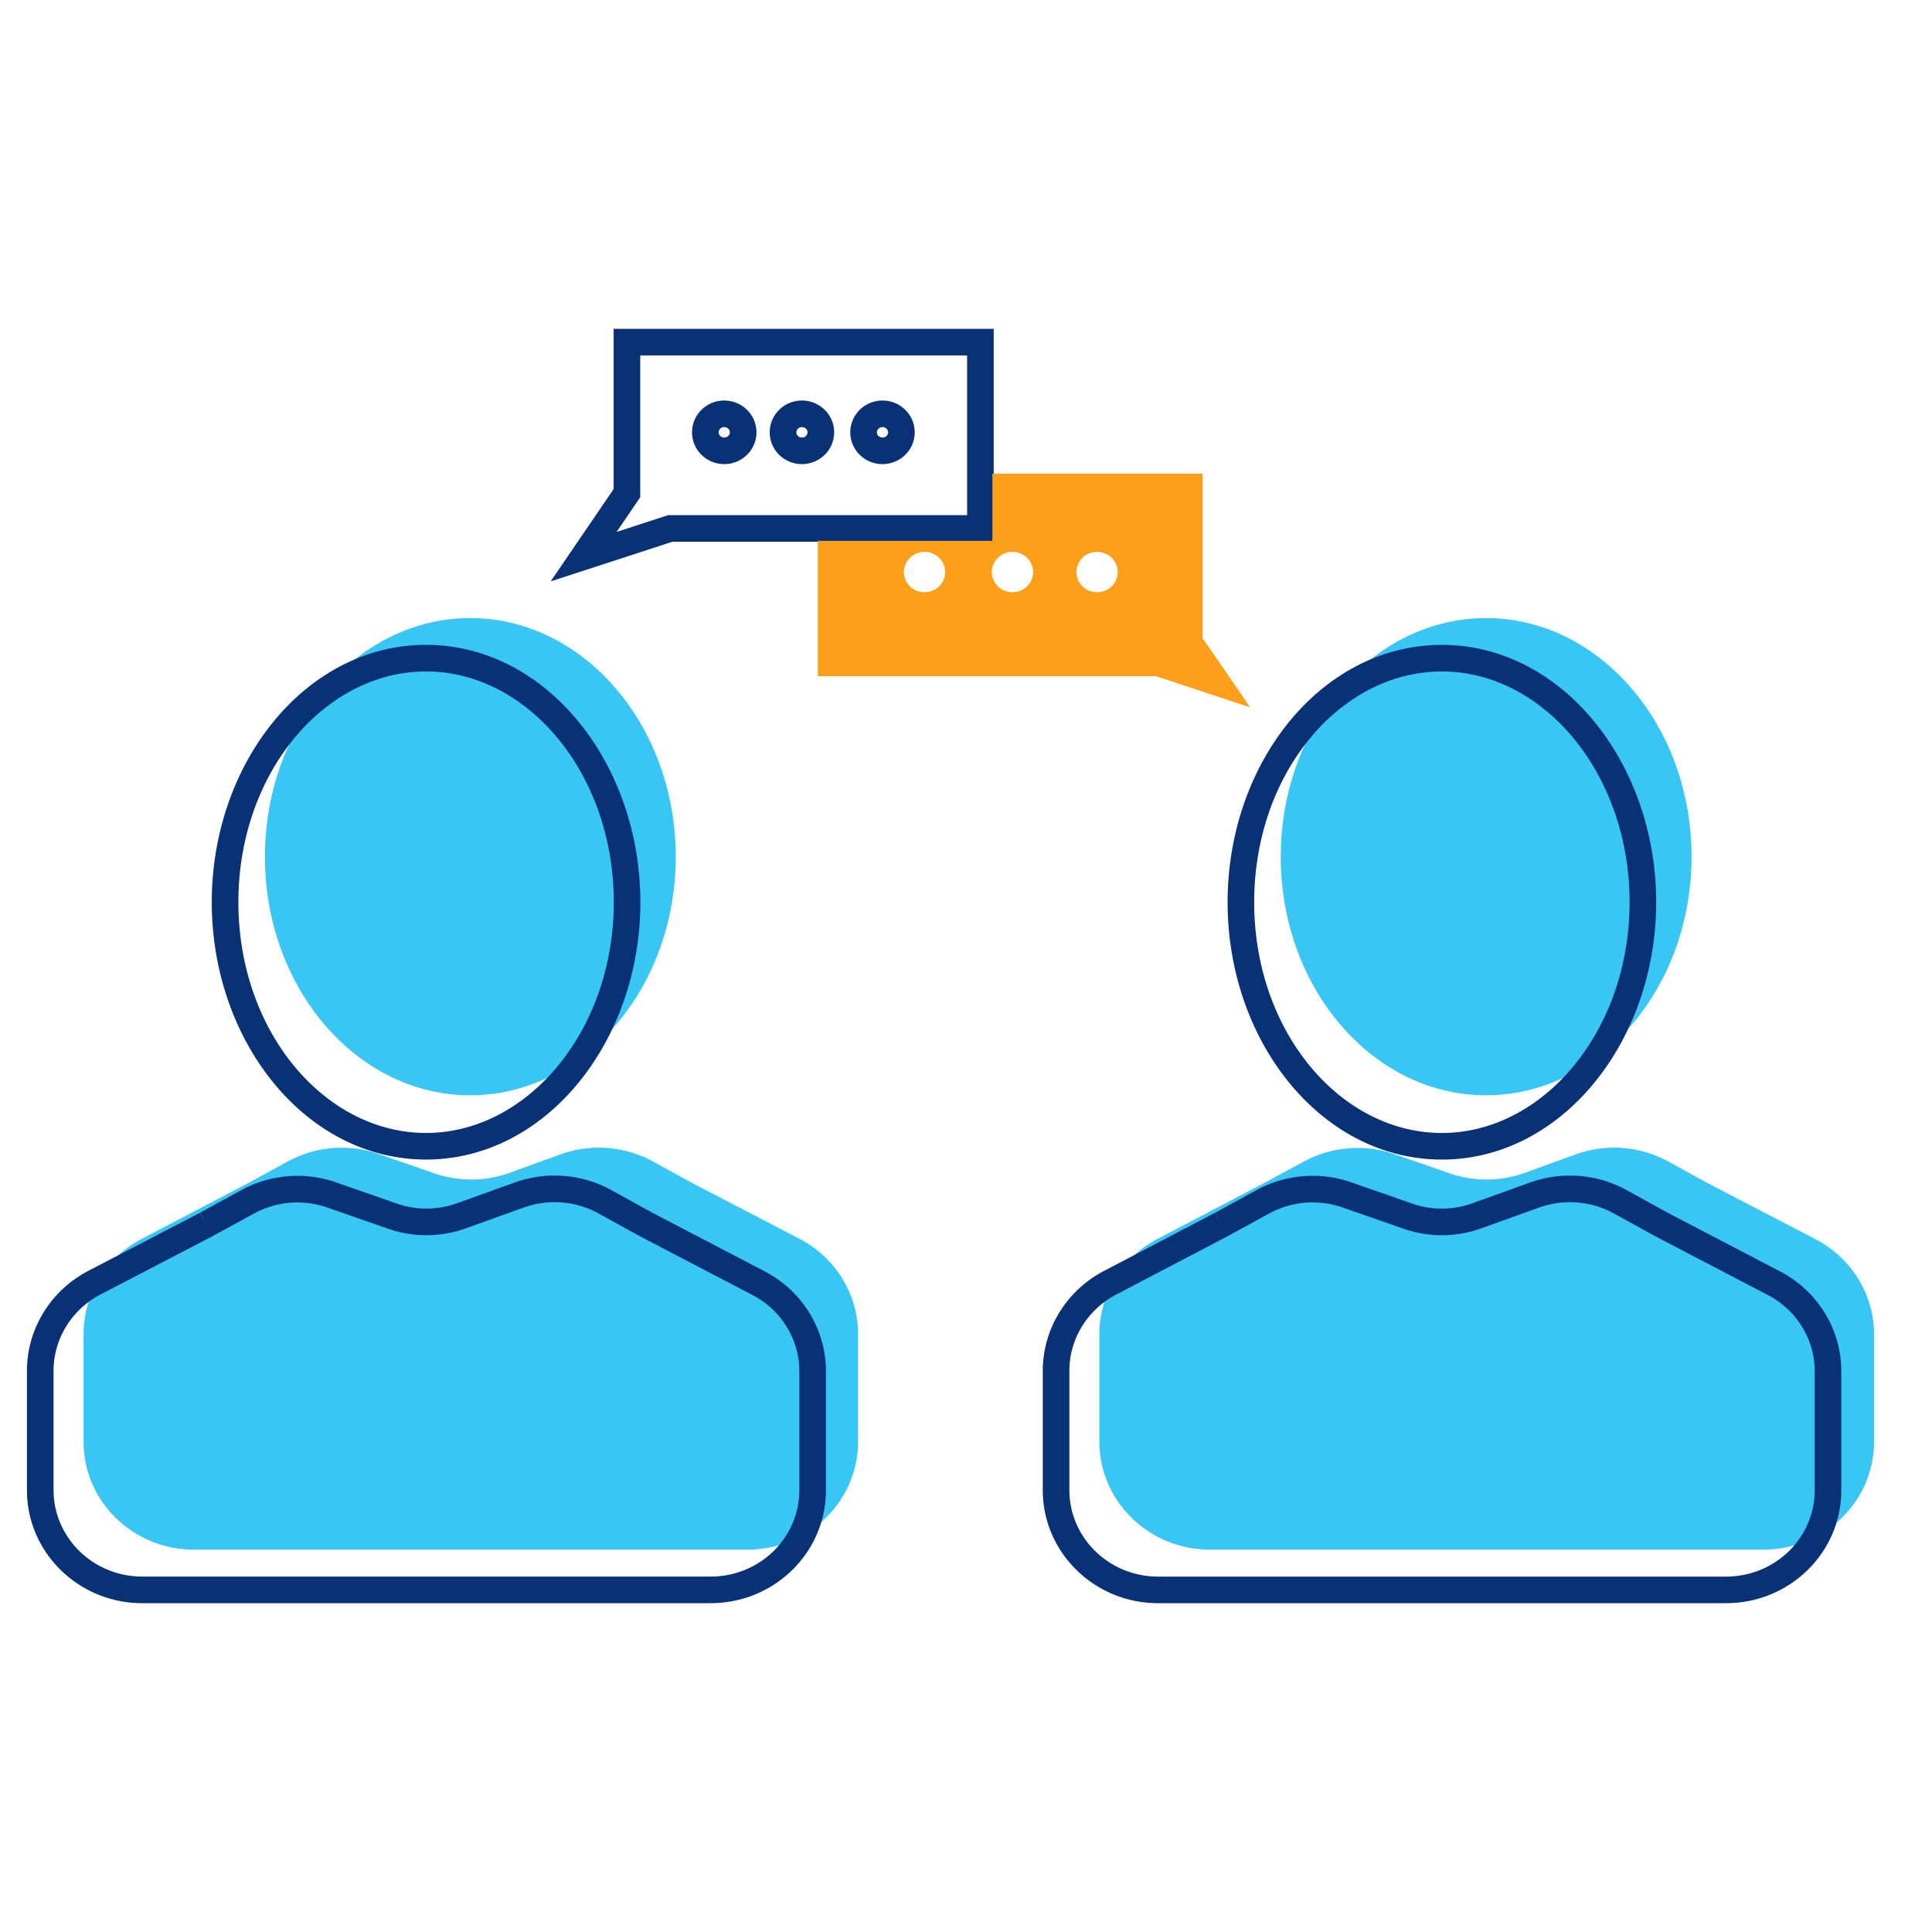 <svg id="icon-products-collaboration" viewBox="0 0 96 96" xmlns="http://www.w3.org/2000/svg">
  <path fill-rule="evenodd" d="M23.367 54.424c-5.625 0-10.203-5.316-10.203-11.852 0-6.537 4.578-11.86 10.203-11.86 5.625 0 10.21 5.323 10.21 11.86 0 6.536-4.585 11.852-10.21 11.852ZM37.15 77.001H9.64c-3.031 0-5.489-2.402-5.489-5.365V66.305c-.004-1.973 1.098-3.79 2.87-4.734l5.353-2.805 1.908-1.045a5.609 5.609 0 0 1 4.578-.365l2.683.933a5.623 5.623 0 0 0 3.746 0l2.554-.926a5.609 5.609 0 0 1 4.6.35l1.93 1.06 5.395 2.805c1.774.942 2.877 2.76 2.87 4.734v5.324c-.004 2.961-2.46 5.36-5.49 5.365Zm36.692-22.577c-5.625 0-10.202-5.316-10.202-11.852 0-6.537 4.577-11.86 10.202-11.86 5.626 0 10.21 5.323 10.21 11.86 0 6.536-4.585 11.852-10.21 11.852Zm13.783 22.577H60.117c-3.033-.004-5.49-2.408-5.49-5.372v-5.324c-.003-1.973 1.098-3.79 2.87-4.734l5.353-2.805 1.93-1.045a5.609 5.609 0 0 1 4.528-.365l2.683.933a5.623 5.623 0 0 0 3.746 0l2.554-.926a5.61 5.61 0 0 1 4.6.35l1.929 1.06 5.396 2.805c1.788.933 2.905 2.753 2.905 4.734v5.324C93.117 74.6 90.658 77 87.625 77Z" class="-path--shadow" fill="#38C6F4"/>
  <path fill-rule="evenodd" d="M30.491 16.34h18.886v10.579H33.409l-6.047 1.97 3.13-4.588v-7.962Zm1.322 1.32v7.048l-1.176 1.724 2.562-.835h14.856v-7.936H31.813Zm12.038 3.564a.27.27 0 0 0-.279.258c0 .128.11.258.28.258a.27.27 0 0 0 .279-.258.27.27 0 0 0-.28-.258Zm-1.6.258c0-.887.73-1.58 1.6-1.58.87 0 1.6.693 1.6 1.58 0 .886-.73 1.58-1.6 1.58-.87 0-1.6-.694-1.6-1.58Zm-2.682 0a.27.27 0 0 1 .279-.258c.168 0 .279.13.279.258a.27.27 0 0 1-.28.258.27.27 0 0 1-.279-.258Zm.279-1.58c-.87 0-1.6.693-1.6 1.58 0 .886.73 1.58 1.6 1.58.87 0 1.6-.694 1.6-1.58 0-.887-.73-1.58-1.6-1.58Zm-3.86 1.322a.27.27 0 0 0-.28.258c0 .128.111.258.28.258a.27.27 0 0 0 .279-.258.27.27 0 0 0-.28-.258Zm-1.601.258c0-.887.73-1.58 1.6-1.58.87 0 1.601.693 1.601 1.58 0 .886-.73 1.58-1.6 1.58-.87 0-1.601-.694-1.601-1.58ZM11.845 44.83c0-6.438 4.296-11.466 9.326-11.466s9.327 5.055 9.327 11.466c0 6.41-4.303 11.466-9.327 11.466-5.03 0-9.326-5.028-9.326-11.466Zm9.326-12.787c-5.99 0-10.648 5.871-10.648 12.787 0 6.915 4.659 12.787 10.648 12.787 5.984 0 10.649-5.9 10.649-12.787 0-6.887-4.658-12.787-10.649-12.787Zm4.846 27.962a4.538 4.538 0 0 1 3.705.28h.001l2.078 1.146 5.595 2.92c1.435.752 2.322 2.21 2.322 3.785v5.925c-.007 2.356-1.97 4.285-4.417 4.278H7.073c-2.451 0-4.412-1.938-4.412-4.298v-5.926c.002-1.573.885-3.028 2.315-3.784l.002-.001 5.578-2.902 2.065-1.129A4.509 4.509 0 0 1 16.26 60l2.975 1.037a5.793 5.793 0 0 0 3.91-.001l2.87-1.032Zm4.339-.88a5.86 5.86 0 0 0-4.788-.364l-2.87 1.031c-.973.35-2.044.35-3.018 0l-2.983-1.04a5.83 5.83 0 0 0-4.711.388L9.94 60.26l-5.576 2.9-.003.002c-1.854.98-3.02 2.879-3.022 4.954v5.926c0 3.118 2.582 5.62 5.734 5.62h28.224L35.3 79v.66c3.147.008 5.732-2.484 5.74-5.597v-5.928c0-2.079-1.17-3.98-3.03-4.955l-5.583-2.914-2.067-1.14-.003-.001ZM9.94 60.26l.006-.003.305.586-.317-.58.006-.003Zm52.38-15.43c0-6.444 4.296-11.465 9.327-11.465 5.03 0 9.326 5.055 9.326 11.466 0 6.41-4.303 11.466-9.326 11.466-5.031 0-9.327-5.021-9.327-11.466Zm9.327-12.786c-5.99 0-10.648 5.864-10.648 12.787 0 6.923 4.658 12.787 10.648 12.787 5.983 0 10.648-5.9 10.648-12.787 0-6.886-4.657-12.787-10.648-12.787Zm4.824 27.962a4.538 4.538 0 0 1 3.705.28l2.08 1.146 5.594 2.92c1.435.753 2.322 2.21 2.322 3.785v5.925c-.007 2.356-1.97 4.285-4.418 4.278H57.548c-2.45 0-4.412-1.938-4.412-4.298v-5.926c.002-1.574.886-3.029 2.316-3.785h.001l5.544-2.903L63.06 60.3a4.51 4.51 0 0 1 3.655-.3l2.975 1.038a5.793 5.793 0 0 0 3.91-.001l2.87-1.032Zm4.339-.88a5.86 5.86 0 0 0-4.788-.364l-2.87 1.031c-.973.35-2.044.35-3.018 0l-2.983-1.04a5.83 5.83 0 0 0-4.725.388l.317.58-.318-.58-2.046 1.12-5.54 2.9-.003.001c-1.854.98-3.019 2.879-3.021 4.954v5.926c0 3.118 2.581 5.62 5.733 5.62h28.203l.002-.661v.66c3.147.009 5.731-2.483 5.74-5.596v-5.928c0-2.079-1.17-3.98-3.03-4.955l-5.583-2.914-2.068-1.14-.002-.001ZM60.38 60.26l.005-.002.306.585-.317-.58.005-.003Z" class="-path--primary" fill="#083176"/>
  <path fill-rule="evenodd" d="M40.637 26.875v6.726h16.81l4.679 1.55-2.368-3.437v-8.177H49.312v3.338h-8.675Zm4.276 1.55c0 .554.46 1.003 1.026 1.003h.007c.563 0 1.019-.446 1.019-.996v-.007c0-.554-.46-1.003-1.026-1.003-.567 0-1.026.45-1.026 1.003Zm4.37 0c0 .554.459 1.003 1.026 1.003h.007c.562 0 1.018-.446 1.018-.996v-.007c0-.554-.459-1.003-1.025-1.003-.567 0-1.026.45-1.026 1.003Zm4.204.007c.004.554.466 1 1.033.996a1.014 1.014 0 0 0 1.019-.996v-.014c-.004-.554-.467-1-1.033-.996a1.014 1.014 0 0 0-1.019 1.01Z" class="-path--secondary" fill="#FF9E18"/>
</svg>
